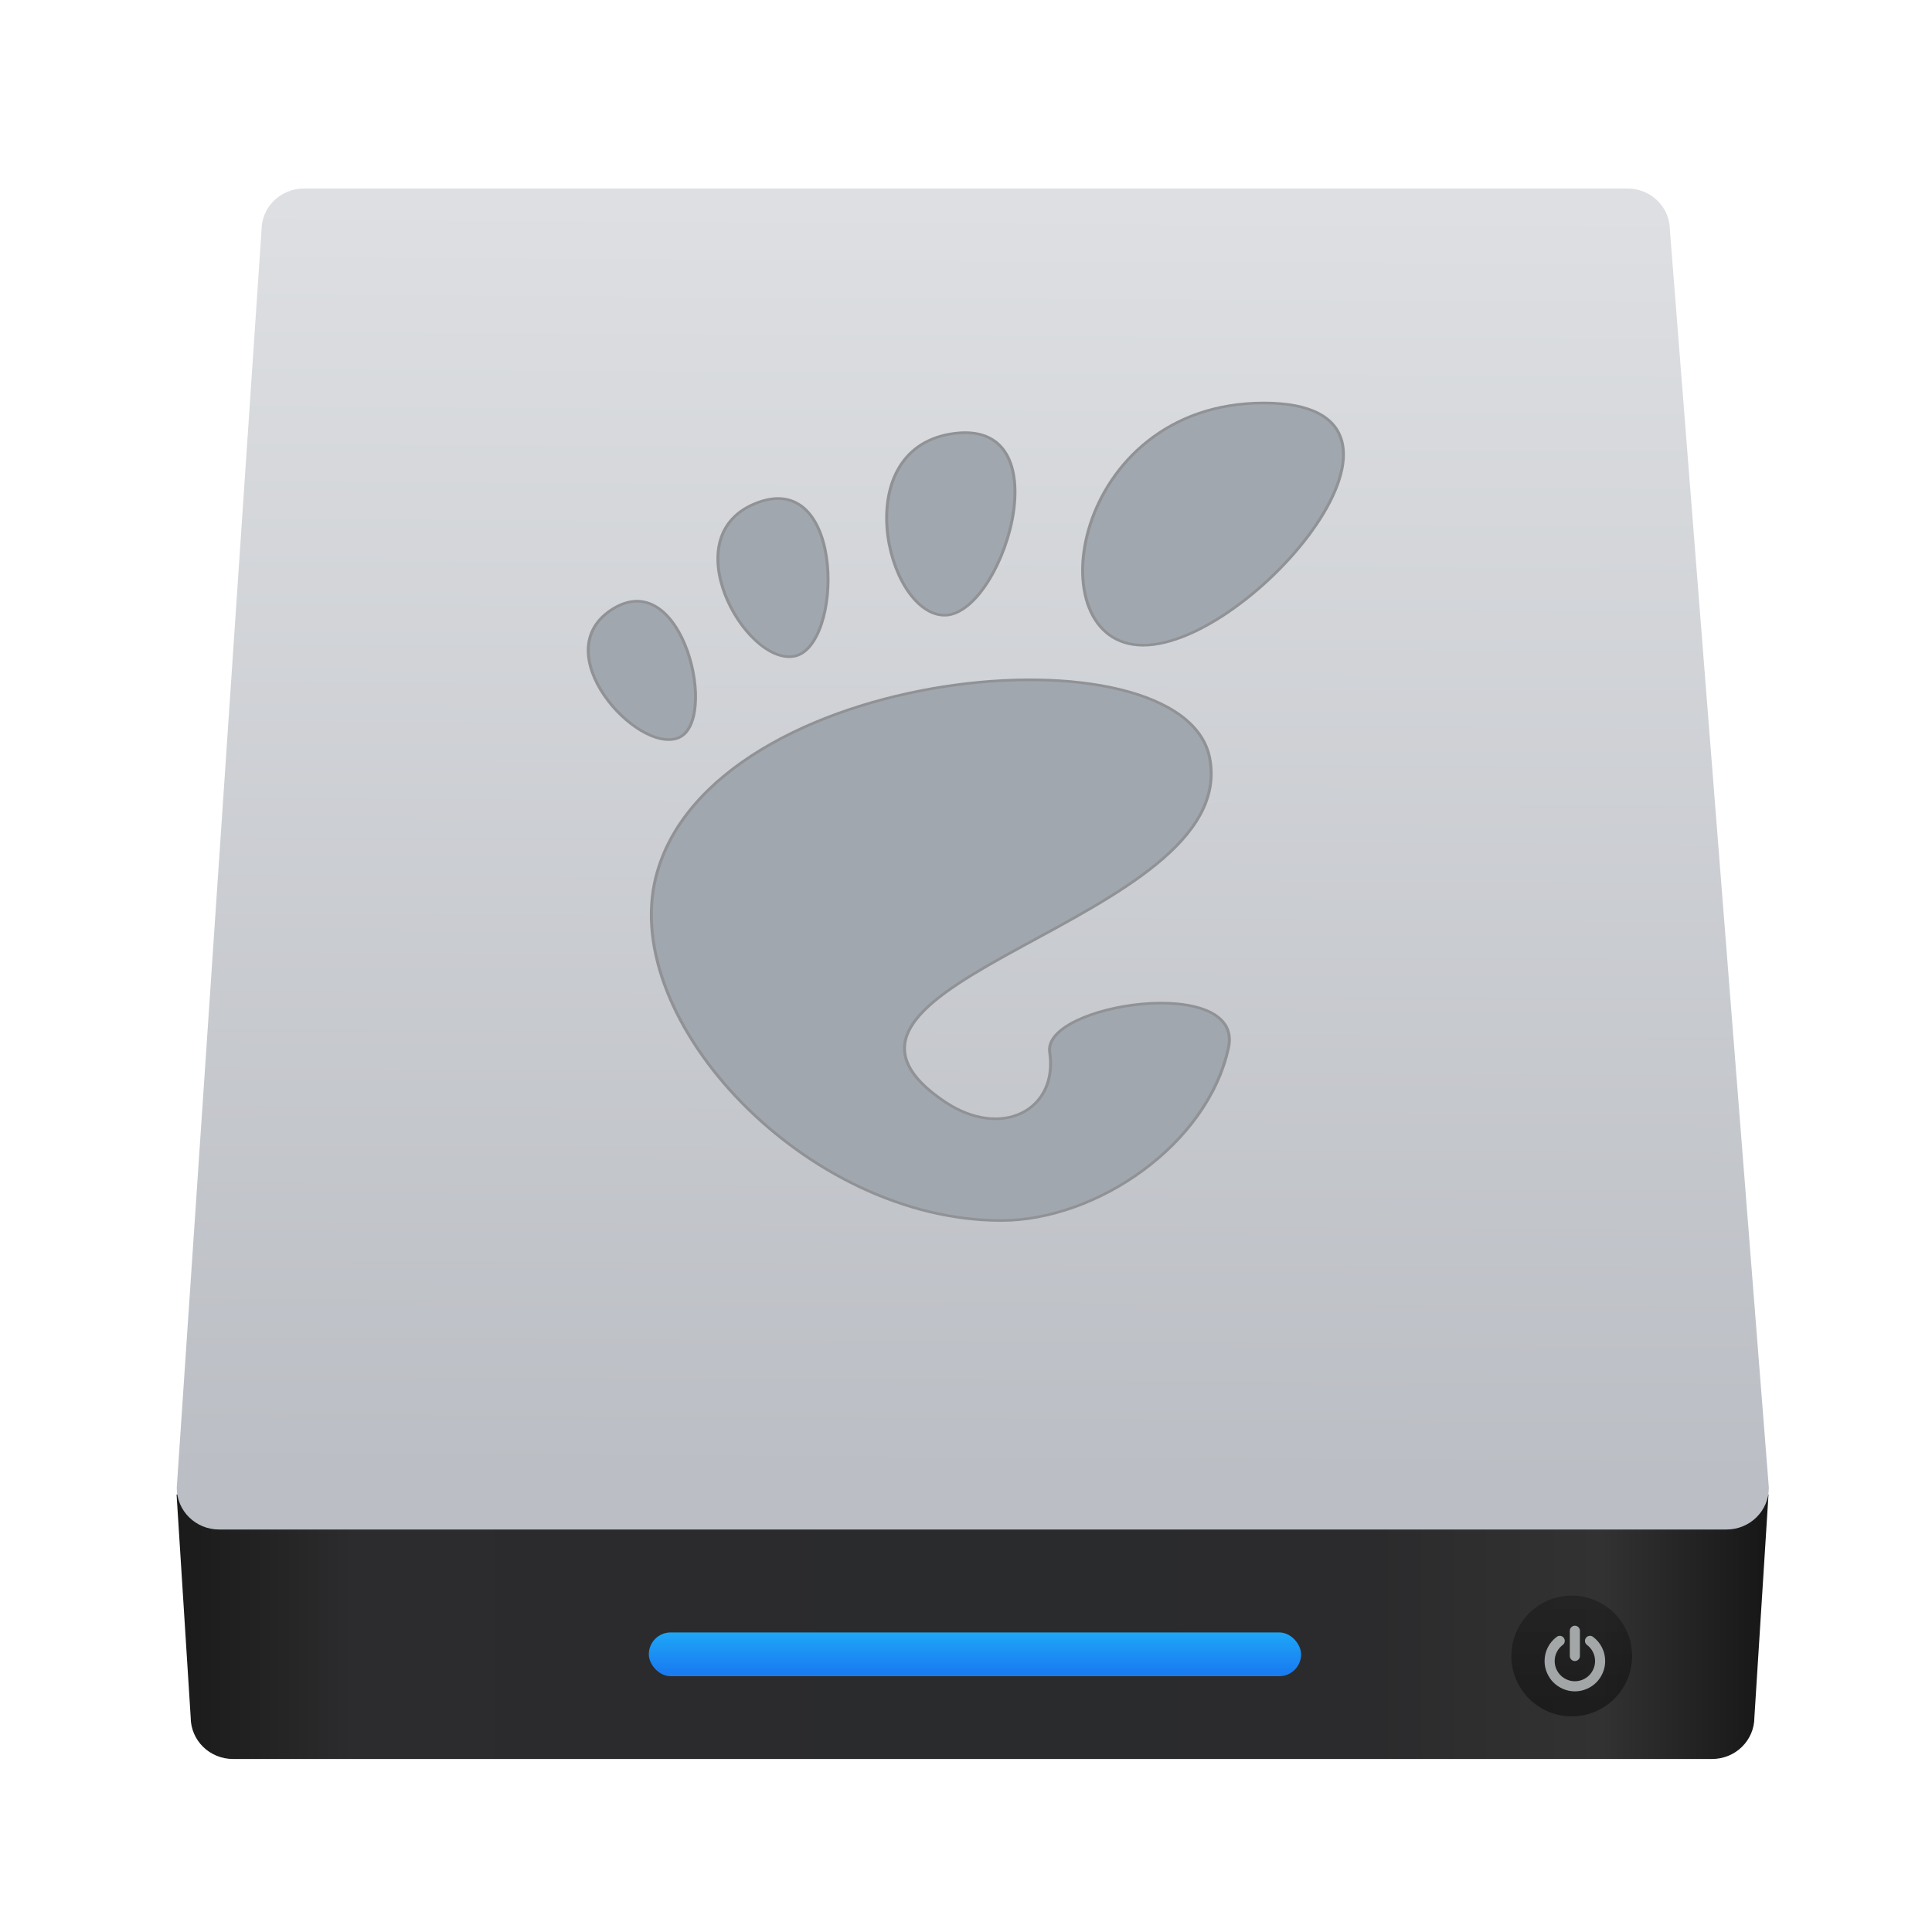 <?xml version="1.0" encoding="UTF-8" standalone="no"?>
<svg xmlns:osb="http://www.openswatchbook.org/uri/2009/osb" xmlns="http://www.w3.org/2000/svg" xmlns:xlink="http://www.w3.org/1999/xlink" width="64" height="64" id="svg5453" version="1.1">
 <defs id="defs5455">
  <linearGradient id="linearGradient4207" osb:paint="gradient">
   <stop style="stop-color:#3498db;stop-opacity:1;" offset="0" id="stop3371"/>
   <stop style="stop-color:#3498db;stop-opacity:0;" offset="1" id="stop3373"/>
  </linearGradient>
  <linearGradient xlink:href="#linearGradient3687" id="linearGradient4197" gradientUnits="userSpaceOnUse" x1="10.094" y1="107.361" x2="122.719" y2="107.361" gradientTransform="matrix(0.248,0,0,0.244,433.384,517.171)"/>
  <linearGradient id="linearGradient3687">
   <stop id="stop3689" offset="0" style="stop-color:#1a1a1a;stop-opacity:1"/>
   <stop style="stop-color:#2c2c2e;stop-opacity:1" offset=".111" id="stop3691"/>
   <stop style="stop-color:#2b2b2d;stop-opacity:1" offset=".29" id="stop3693"/>
   <stop style="stop-color:#2a2b2d;stop-opacity:1" offset=".512" id="stop3695"/>
   <stop style="stop-color:#2b2b2d;stop-opacity:1" offset=".752" id="stop3699"/>
   <stop id="stop3701" offset=".897" style="stop-color:#323232;stop-opacity:1"/>
   <stop id="stop3703" offset="1" style="stop-color:#171717;stop-opacity:1"/>
  </linearGradient>
  <linearGradient xlink:href="#linearGradient4992" id="linearGradient4998" x1="449.428" y1="540.746" x2="449.549" y2="518.407" gradientUnits="userSpaceOnUse"/>
  <linearGradient id="linearGradient4992">
   <stop style="stop-color:#bbbec4;stop-opacity:1" offset="0" id="stop4994"/>
   <stop style="stop-color:#dddfe2;stop-opacity:1" offset="1" id="stop4996"/>
  </linearGradient>
  <linearGradient xlink:href="#linearGradient4143-0" id="linearGradient4735" x1="451.021" y1="544.15" x2="451.021" y2="543.088" gradientUnits="userSpaceOnUse" gradientTransform="matrix(0.505,0,0,1,229.148,2.167)"/>
  <linearGradient id="linearGradient4143-0">
   <stop id="stop4145-9" offset="0" style="stop-color:#197cf1;stop-opacity:1"/>
   <stop id="stop4147-0" offset="1" style="stop-color:#20bcfa;stop-opacity:1"/>
  </linearGradient>
  <linearGradient xlink:href="#linearGradient4957" id="linearGradient4963" x1="467.175" y1="546.847" x2="467.175" y2="544.724" gradientUnits="userSpaceOnUse" gradientTransform="translate(0,0.106)"/>
  <linearGradient id="linearGradient4957">
   <stop style="stop-color:#040404;stop-opacity:1" offset="0" id="stop4959"/>
   <stop style="stop-color:#121212;stop-opacity:0.908" offset="1" id="stop4961"/>
  </linearGradient>
  <style id="current-color-scheme" type="text/css">
   .ColorScheme-Text { color:#31363b; } .ColorScheme-Background{ color:#eff0f1; } .ColorScheme-ViewText { color:#31363b; } .ColorScheme-ViewBackground{ color:#fcfcfc; } .ColorScheme-ViewHover { color:#3daee9; } .ColorScheme-ViewFocus{ color:#3daee9; } .ColorScheme-ButtonText { color:#31363b; } .ColorScheme-ButtonBackground{ color:#eff0f1; } .ColorScheme-ButtonHover { color:#3daee9; } .ColorScheme-ButtonFocus{ color:#3daee9; }
  </style>
  <style id="current-color-scheme-8" type="text/css">
   .ColorScheme-Text { color:#31363b; } .ColorScheme-Background{ color:#eff0f1; } .ColorScheme-ViewText { color:#31363b; } .ColorScheme-ViewBackground{ color:#fcfcfc; } .ColorScheme-ViewHover { color:#3daee9; } .ColorScheme-ViewFocus{ color:#3daee9; } .ColorScheme-ButtonText { color:#31363b; } .ColorScheme-ButtonBackground{ color:#eff0f1; } .ColorScheme-ButtonHover { color:#3daee9; } .ColorScheme-ButtonFocus{ color:#3daee9; }
  </style>
  <style id="current-color-scheme-7" type="text/css">
   .ColorScheme-Text { color:#31363b; } .ColorScheme-Background{ color:#eff0f1; } .ColorScheme-ViewText { color:#31363b; } .ColorScheme-ViewBackground{ color:#fcfcfc; } .ColorScheme-ViewHover { color:#3daee9; } .ColorScheme-ViewFocus{ color:#3daee9; } .ColorScheme-ButtonText { color:#31363b; } .ColorScheme-ButtonBackground{ color:#eff0f1; } .ColorScheme-ButtonHover { color:#3daee9; } .ColorScheme-ButtonFocus{ color:#3daee9; }
  </style>
 </defs>
 <g id="layer1" transform="translate(-376.571,-491.798)">
  <g transform="matrix(1.885,0,0,1.885,-451.826,-482.6)" id="g3826">
   <path style="fill:url(#linearGradient4197);fill-opacity:1;" d="m 435.891,541.073 0.248,3.915 c 0,0.406 0.332,0.733 0.745,0.733 l 25.99,0 c 0.413,0 0.745,-0.327 0.745,-0.733 l 0.248,-3.915 -27.978,0 z" id="rect3001" transform="translate(6.68,2.113)"/>
   <path style="fill:url(#linearGradient4998);fill-opacity:1;" d="m 438.129,518.122 23.26,0 c 0.413,0 0.745,0.327 0.745,0.733 l 1.739,22.1 c 0,0.406 -0.332,0.733 -0.745,0.733 l -26.489,0 c -0.413,0 -0.745,-0.327 -0.745,-0.733 l 1.49,-22.1 c 0,-0.406 0.332,-0.733 0.745,-0.733 z" id="path3778" transform="translate(6.68,2.113)"/>
   <rect style="opacity:1;fill:url(#linearGradient4735);fill-opacity:1;" id="rect4727" width="11.463" height=".769" x="450.87" y="545.61" ry=".384"/>
   <ellipse ry="1.061" rx="1.061" cy="546.024" cx="467.089" id="path4955" style="opacity:0.452;fill:url(#linearGradient4963);fill-opacity:1;"/>
   <g style="opacity:0.668;fill:#e3e8ea;fill-opacity:1" id="layer1-2" transform="matrix(0.067,0,0,0.067,429.308,506.304)">
    <g id="power27" transform="matrix(0.127,0,0,0.127,556.717,584.863)" style="fill:#e3e8ea;fill-opacity:1">
     <g id="g953" style="fill:#e3e8ea;fill-opacity:1">
      <path d="m 63,73.215 c 2.824,0 5.27,-1.031 7.332,-3.096 2.064,-2.063 3.098,-4.508 3.098,-7.332 l 0,-52.144 C 73.43,7.818 72.397,5.374 70.332,3.311 68.27,1.246 65.825,0.214 63,0.214 c -2.825,0 -5.269,1.033 -7.333,3.097 -2.064,2.063 -3.096,4.508 -3.096,7.332 l 0,52.144 c 0,2.824 1.032,5.269 3.096,7.332 2.064,2.065 4.509,3.096 7.333,3.096 l 0,0 z" id="path955" style="fill:#e3e8ea;fill-opacity:1"/>
      <path d="M 119.014,45.269 C 114.641,36.525 108.491,29.192 100.561,23.272 98.28,21.534 95.7,20.855 92.821,21.235 c -2.879,0.38 -5.16,1.738 -6.844,4.073 -1.738,2.281 -2.403,4.847 -1.996,7.699 0.406,2.853 1.752,5.147 4.033,6.885 5.321,4.019 9.438,8.935 12.342,14.747 2.906,5.811 4.358,12.004 4.358,18.575 0,5.65 -1.1,11.04 -3.299,16.173 -2.2,5.133 -5.174,9.573 -8.922,13.321 -3.748,3.747 -8.187,6.721 -13.32,8.921 -5.133,2.2 -10.524,3.301 -16.173,3.301 -5.648,0 -11.039,-1.101 -16.172,-3.301 -5.133,-2.2 -9.573,-5.174 -13.321,-8.921 -3.747,-3.748 -6.721,-8.188 -8.921,-13.321 -2.2,-5.133 -3.3,-10.523 -3.3,-16.173 0,-6.571 1.453,-12.763 4.359,-18.575 2.906,-5.811 7.02,-10.727 12.343,-14.747 2.281,-1.739 3.625,-4.033 4.033,-6.885 0.407,-2.851 -0.258,-5.418 -1.996,-7.699 -1.684,-2.335 -3.951,-3.693 -6.803,-4.073 -2.852,-0.38 -5.446,0.299 -7.781,2.037 -7.931,5.92 -14.081,13.253 -18.454,21.997 -4.373,8.745 -6.559,18.06 -6.559,27.945 0,8.474 1.657,16.566 4.97,24.279 3.314,7.713 7.767,14.366 13.362,19.961 5.594,5.594 12.248,10.049 19.961,13.36 7.713,3.314 15.806,4.972 24.279,4.972 8.473,0 16.566,-1.658 24.279,-4.972 7.713,-3.312 14.367,-7.766 19.961,-13.36 5.594,-5.594 10.047,-12.248 13.361,-19.961 3.313,-7.713 4.969,-15.806 4.969,-24.279 0,-9.885 -2.183,-19.2 -6.556,-27.945 l 0,0 z" id="path957" style="fill:#e3e8ea;fill-opacity:1"/>
     </g>
    </g>
   </g>
  </g>
  <g transform="matrix(0.26,0,0,0.229,396.059,505.147)" style="fill:#a1a7ae;fill-opacity:1;stroke:#909296;stroke-width:0.379;stroke-opacity:1" id="g5684">
   <path d="M 86.068,0 C 61.466,0 56.851,35.041 70.691,35.041 84.529,35.041 110.671,0 86.068,0 Z" style="fill:#a1a7ae;fill-opacity:1;stroke:#909296;stroke-width:0.379;stroke-opacity:1" id="path3775"/>
   <path d="M 45.217,30.699 C 52.586,31.149 60.671,2.577 46.821,4.374 32.976,6.171 37.845,30.249 45.217,30.699 Z" style="fill:#a1a7ae;fill-opacity:1;stroke:#909296;stroke-width:0.379;stroke-opacity:1" id="path3777"/>
   <path d="M 11.445,48.453 C 16.686,46.146 12.12,23.581 3.208,29.735 -5.7,35.89 6.204,50.759 11.445,48.453 Z" style="fill:#a1a7ae;fill-opacity:1;stroke:#909296;stroke-width:0.379;stroke-opacity:1" id="path3779"/>
   <path d="M 26.212,36.642 C 32.451,35.37 32.793,9.778 21.667,14.369 10.539,18.961 19.978,37.916 26.212,36.642 l 0,0 z" style="fill:#a1a7ae;fill-opacity:1;stroke:#909296;stroke-width:0.379;stroke-opacity:1" id="path3781"/>
   <path d="m 58.791,93.913 c 1.107,8.454 -6.202,12.629 -13.36,7.179 C 22.644,83.743 83.16,75.088 79.171,51.386 75.86,31.712 15.495,37.769 8.621,68.553 3.968,89.374 27.774,118.26 52.614,118.26 c 12.22,0 26.315,-11.034 28.952,-25.012 C 83.58,82.589 57.867,86.86 58.791,93.913 l 0,0 z" style="fill:#a1a7ae;fill-opacity:1;stroke:#909296;stroke-width:0.379;stroke-opacity:1" id="path3783"/>
  </g>
 </g>
</svg>
